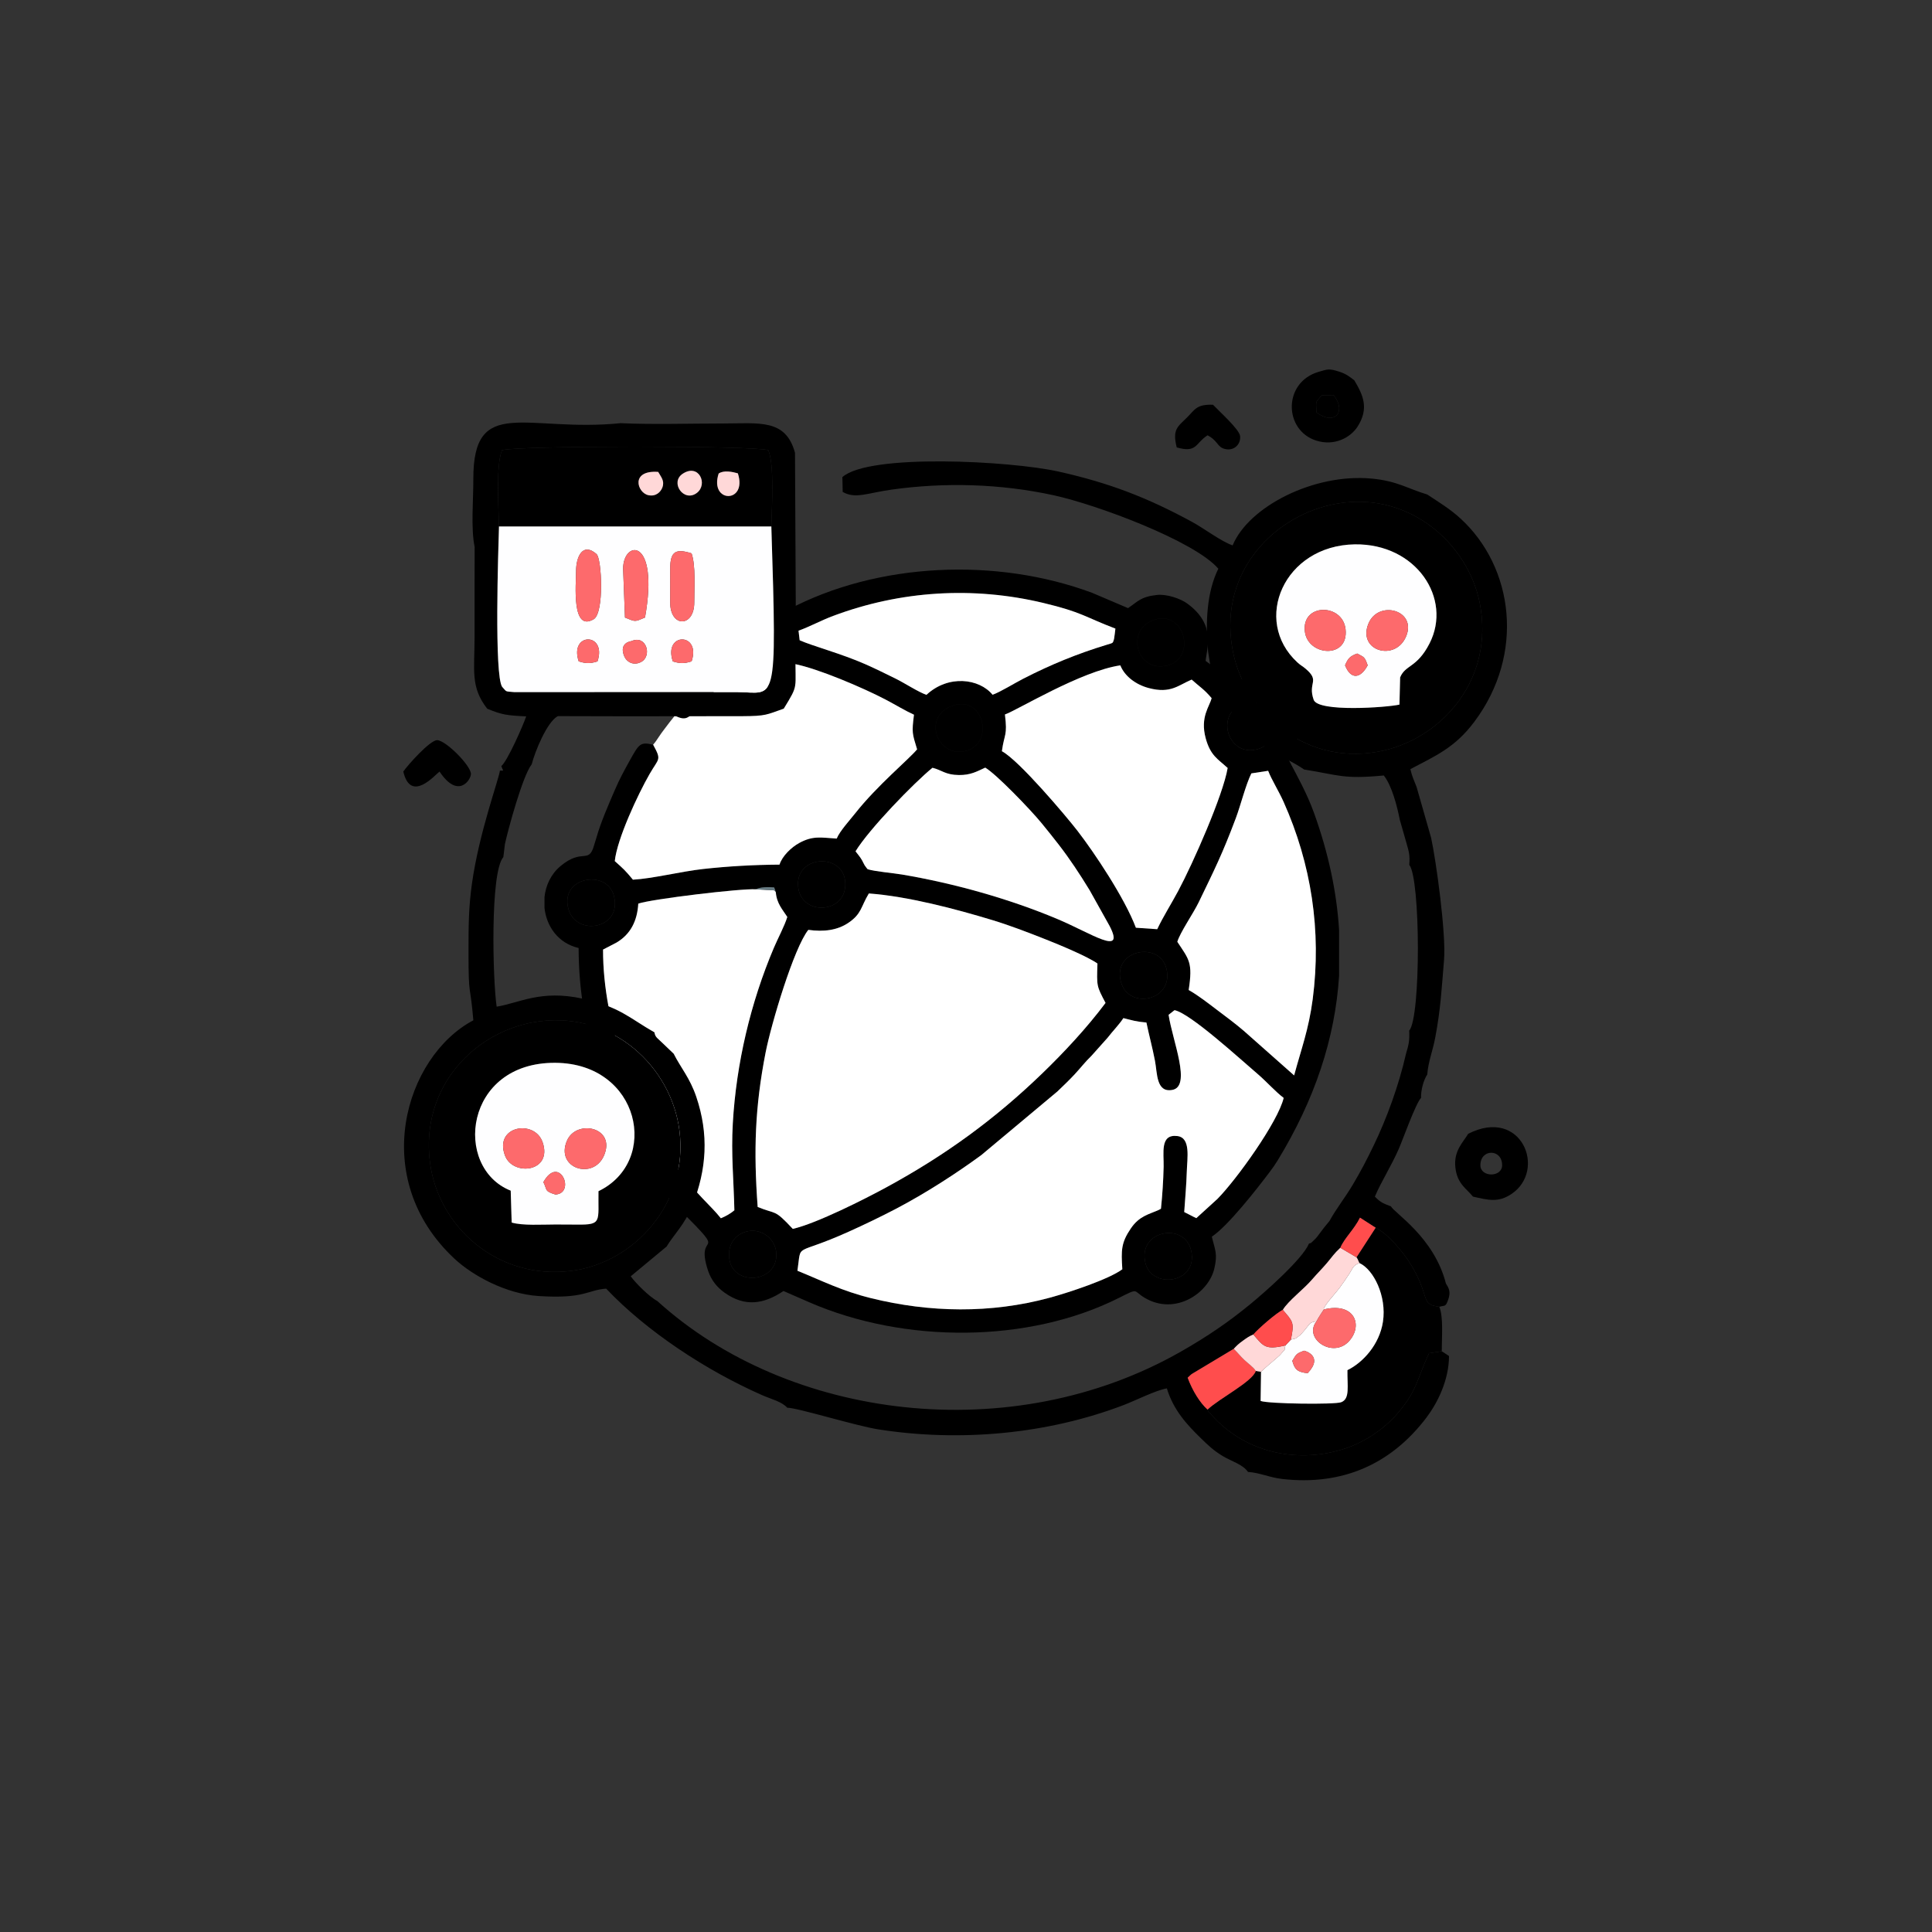 <?xml version="1.0" encoding="utf-8"?>
<!-- Generator: Adobe Illustrator 16.0.0, SVG Export Plug-In . SVG Version: 6.00 Build 0)  -->
<!DOCTYPE svg PUBLIC "-//W3C//DTD SVG 1.1//EN" "http://www.w3.org/Graphics/SVG/1.1/DTD/svg11.dtd">
<svg version="1.1" id="Layer_1" xmlns="http://www.w3.org/2000/svg" xmlns:xlink="http://www.w3.org/1999/xlink" x="0px" y="0px"
	 width="800px" height="800px" viewBox="0 0 800 800" enable-background="new 0 0 800 800" xml:space="preserve">
<rect x="0" y="0" width="800" height="800" fill="#333333" stroke="none"/>
<path fill-rule="evenodd" clip-rule="evenodd" fill="#000000" d="M474.291,523.01c-3.391-13.573,16.43-17.258,18.99-4.96
	C496.07,531.447,477.023,533.948,474.291,523.01L474.291,523.01z M554.494,385.174v18.807c-1.65,26.182-10.203,51.489-25.334,76.343
	c-1.186,1.945-2.07,3.197-3.398,4.958c-5.48,7.271-17.25,22.307-23.965,26.804c1.242,5.327,2.506,6.974,1.02,13.227
	c-2.432,10.243-16.252,19.589-28.873,12.055c-4.879-2.912-2.209-4.18-10.49-0.003c-37.615,18.971-89.011,18.984-128.291,1.9
	l-10.738-4.687c-7.996,5.354-15.849,6.81-24.439,0.662c-3.053-2.185-5.486-5.093-6.844-9.224
	c-5.649-17.202,9.378-4.205-10.973-24.373c-3.514-3.482-6.968-7.823-9.984-11.865c-20.585-27.583-32.59-62.08-32.59-97.227
	c-8.559-1.994-13.36-9.093-14.138-16.661v-4.376c0.498-4.864,2.672-9.557,6.599-12.851c9.135-7.662,11.683-0.669,13.913-8.581
	c0.373-1.321,0.654-1.975,1.065-3.433c1.754-6.215,5-13.595,7.527-19.465c1.978-4.596,3.713-7.75,6.037-11.958
	c4.01-7.263,4.504-8.104,9.851-6.864c3.583,6.542,2.39,5.441-1.432,12.082c-4.929,8.564-13.515,27.016-14.447,36.117
	c3.708,3.311,4.271,3.787,7.519,7.695c8.095-0.431,19.891-3.408,28.999-4.417c10.459-1.158,21.081-1.748,31.7-1.819
	c1.079-3.519,4.882-7.192,8.228-9.001c5.635-3.047,8.858-2.197,15.456-1.785c1.213-3.05,5.44-7.65,7.654-10.459
	c9.065-11.5,22.204-22.352,25.626-26.484c-2.032-6.721-2.216-6.865-1.293-14.347c-3.667-1.663-7.758-4.174-11.637-6.206
	c-9.537-4.995-27.999-12.88-37.99-14.841c-1.703,4.253-6.375,8.147-11.431,9.71c-8.891,2.748-11.202-0.474-17.445-2.513
	c-3.143,3.198-6.138,6.207-9.213,9.305c-5.629,5.67-6.084,7.486-11.304,4.94c-2.045-2.852-2.661-3.83-0.408-7.004
	c2.153-3.034,11.854-11.013,14.547-15.034c-0.999-4.285-2.72-8.697-0.591-14.729c2.893-8.199,12.301-14.593,21.803-12.953
	c5.561,0.959,7.768,3.291,11.563,5.833c37.102-19.632,86.25-21.71,125.869-6.978l14.873,6.335c4.102-2.747,5.215-4.709,11.914-5.448
	c4.23-0.466,9.875,1.574,12.531,3.496c12.186,8.818,8.119,18.619,7.688,23.802c4.174,2.795,6.824,6.681,10.281,8.997
	c5.623-1.31,7.748-3.008,14.334-0.837c9.854,3.249,17.07,15.013,12.318,26.204c-3.42,8.055-5.188,0.902,2.91,17.048
	c1.877,3.741,3.609,7.583,5.068,11.642C550.09,353.269,553.518,369.393,554.494,385.174L554.494,385.174z M301.962,521.082
	c-0.758-6.084,2.888-10.432,7.945-11.301c5.733-0.985,10.687,3.243,11.423,8.116C323.326,531.119,303.477,533.24,301.962,521.082
	L301.962,521.082z M483.885,420.21l2.453-1.917c6.449,1.238,26.916,20.02,34.531,26.517c3.6,3.069,7.297,7.279,10.67,9.811
	c-2.318,9.892-19.58,33.899-27.414,41.811l-8.756,7.981c-1.555-0.692-3.443-1.797-5.012-2.525c0.377-5.63,0.891-11.058,1.064-16.787
	c0.172-5.627,1.715-13.976-3.887-14.679c-7.277-0.913-5.568,6.998-5.701,12.745c-0.137,5.855-0.518,11.612-1.105,17.351L479.844,501
	c-4.07,1.85-8.07,2.453-11.621,7.712c-3.986,5.904-4.002,8.914-3.492,16.868c-5.5,4.123-22.133,9.631-30.184,11.812
	c-24.305,6.583-49.569,6.165-73.91,0.146c-12.045-2.979-20.053-7.121-30.441-11.343c1.774-12.089-1.768-5.819,21.119-16.124
	c6.569-2.957,13.46-6.273,19.51-9.438c12.567-6.575,25.25-14.814,35.503-22.324l31.5-26.339c2.492-2.396,4.754-4.527,7.092-7.038
	c2.514-2.697,4.447-5.265,7.039-7.75l6.668-7.465c2.047-2.677,4.865-5.534,6.543-8.139c3.822,0.925,5.039,1.447,9.539,1.828
	c1.119,5.389,2.479,10.324,3.549,15.886c0.975,5.059,0.465,13.224,7.141,12.027C493.482,449.872,485.533,431.021,483.885,420.21
	L483.885,420.21z M328.28,508.854c-7.97-8.521-6.551-5.774-14.549-9.074c-1.716-23.378-1.126-41.389,3.279-63.918
	c2.316-11.847,11.731-43.408,17.697-50.829c6.313,0.892,12.006,0.192,16.574-2.902c5.548-3.759,5.113-6.571,8.489-12.172
	c16.32,1.203,36.105,6.487,50.851,10.944c7.859,2.376,15.178,5.234,22.66,8.189c5.352,2.113,17.102,6.983,21.15,9.886
	c-0.313,9.476-0.385,9.2,3.348,16.313c-7.82,10.46-17.348,20.627-26.184,29.163c-19.506,18.849-40.026,33.854-64.615,47.216
	C358.157,496.465,338.172,506.597,328.28,508.854L328.28,508.854z M464.178,406.689c-3.77-13.497,16.006-17.172,18.82-5.592
	C486.221,414.354,467.428,418.327,464.178,406.689L464.178,406.689z M487.502,389.98c1.148-3.882,6.639-11.777,8.85-16.359
	c6.609-13.696,9.781-19.946,15.354-34.783c2.057-5.475,4.045-13.695,6.455-18.597l6.951-1.068c1.52,3.87,4.373,8.347,6.385,12.843
	c11.502,25.715,15.768,53.462,12.068,81.724c-1.648,12.584-4.738,20.581-7.691,31.573l-20.834-18.451
	c-3.637-3.114-7.268-5.776-11.182-8.741c-3.74-2.831-7.688-5.932-11.654-8.183C493.963,398.53,492.4,397.375,487.502,389.98
	L487.502,389.98z M312.965,368.24c1.732-0.948,5.216-1.009,7.603-0.769l0.681,1.973c0.343,4.631,2.809,7.217,4.759,10.254
	c-1.255,3.955-3.841,8.711-5.557,12.747c-9.609,22.609-15.594,47.889-17.011,72.702c-0.742,13.004,0.386,23.446,0.648,36.014
	c-1.542,1.328-3.582,2.484-5.602,3.302c-4.023-5.166-10.274-9.955-18.43-21.268c-17.036-23.629-30.448-58.893-30.345-90.001
	l5.607-2.914c5.783-3.433,8.556-8.938,8.984-16.11C269.731,372.285,306.787,367.833,312.965,368.24L312.965,368.24z
	 M235.404,376.485c-3.804-13.352,15.876-16.762,18.79-5.573C257.782,384.687,238.656,387.9,235.404,376.485L235.404,376.485z
	 M330.531,367.487c-1.602-13.305,18.365-14.646,19.442-2.458C351.15,378.341,331.99,379.612,330.531,367.487L330.531,367.487z
	 M386.119,317.919c3.93,0.961,5.288,2.938,10.919,3.005c4.87,0.058,7.429-1.461,10.931-3.07
	c4.488,2.626,18.627,17.236,23.369,23.044c2.533,3.104,4.561,5.613,7.133,8.94c4.496,5.818,8.559,11.966,12.721,18.777l8.279,14.83
	c6.592,12.771-7.547,3.025-21.535-2.863c-19.941-8.394-42.883-14.83-64.454-18.465c-3.651-0.616-11.238-1.254-14.231-2.201
	c-0.121-0.12-0.284-0.495-0.332-0.391l-0.879-1.216c-0.404-0.662-0.673-1.366-1.11-2.129c-0.858-1.498-1.823-2.521-2.673-3.672
	C359.821,343.38,378.338,324.247,386.119,317.919L386.119,317.919z M514.736,291.483c13.01-4.477,17.943,14.659,6.678,18.507
	C508.607,314.363,502.703,295.624,514.736,291.483L514.736,291.483z M394.181,292.29c12.94-4.796,17.608,14.761,6.478,18.437
	C388.521,314.734,381.43,297.016,394.181,292.29L394.181,292.29z M508.348,318.003c-1.895,11.262-14.348,39.469-20.496,50.954
	c-2.816,5.261-6.289,10.753-8.668,15.805l-8.834-0.61c-4.693-12.421-17.279-31.185-24.166-40.101
	c-4.719-6.109-24.283-29.256-31.318-32.99c0.986-7.362,2.371-6.2,1.256-15.208c5.029-1.727,31.428-17.952,47.785-20.342
	c1.664,4.253,6.109,7.922,11.84,9.422c9.018,2.36,12.072-1.15,17.695-3.526c3.215,2.916,5.098,3.919,8.262,7.676
	c-0.805,3.44-4.85,7.802-2.445,16.629C501.217,312.905,504.291,314.289,508.348,318.003L508.348,318.003z M477.902,256.661
	c12.666-4.218,17.531,15.683,5.734,18.829C470.59,278.969,465.807,260.69,477.902,256.661L477.902,256.661z M308.68,256.898
	c12.293-4.537,18.307,14.6,5.97,18.589C302.919,279.282,295.871,261.626,308.68,256.898L308.68,256.898z M330.65,261.157
	c4.441-1.568,9.389-4.275,14.347-6.129c27.899-10.436,57.89-12.332,87.013-5.367c16.121,3.856,17.053,5.756,29.854,10.628
	c-0.057,0.57-0.471,4.043-0.572,4.351c-0.576,1.755-0.188,1.485-2.857,2.295c-12.305,3.734-23.357,8.27-34.717,14.096
	c-3.65,1.872-9.484,5.503-12.713,6.651c-5.465-6.71-18.299-8.425-27.37,0.03c-3.065-0.977-9.244-4.974-12.651-6.641
	c-4.454-2.179-7.896-3.927-12.603-6.01c-9.973-4.414-21.968-7.563-27.261-9.948L330.65,261.157L330.65,261.157z"/>
<path fill-rule="evenodd" clip-rule="evenodd" fill="#FFFFFF" d="M328.28,508.854c9.892-2.257,29.877-12.389,38.701-17.184
	c24.588-13.361,45.109-28.367,64.615-47.216c8.836-8.536,18.363-18.703,26.184-29.163c-3.732-7.113-3.66-6.838-3.348-16.313
	c-4.049-2.902-15.799-7.772-21.15-9.886c-7.482-2.955-14.801-5.813-22.66-8.189c-14.746-4.457-34.531-9.741-50.851-10.944
	c-3.376,5.601-2.941,8.413-8.489,12.172c-4.568,3.094-10.261,3.794-16.574,2.902c-5.966,7.421-15.381,38.982-17.697,50.829
	c-4.405,22.529-4.995,40.54-3.279,63.918C321.729,503.079,320.31,500.332,328.28,508.854L328.28,508.854z"/>
<path fill-rule="evenodd" clip-rule="evenodd" fill="#FFFFFF" d="M504.125,496.431c7.834-7.911,25.096-31.919,27.414-41.811
	c-3.373-2.531-7.07-6.741-10.67-9.811c-7.615-6.497-28.082-25.278-34.531-26.517l-2.453,1.917
	c1.648,10.811,9.598,29.662,1.514,31.109c-6.676,1.196-6.166-6.969-7.141-12.027c-1.07-5.562-2.43-10.497-3.549-15.886
	c-4.5-0.381-5.717-0.903-9.539-1.828c-1.678,2.604-4.496,5.462-6.543,8.139l-6.668,7.465c-2.592,2.485-4.525,5.053-7.039,7.75
	c-2.338,2.511-4.6,4.643-7.092,7.038l-31.5,26.339c-10.253,7.51-22.936,15.749-35.503,22.324c-6.05,3.165-12.941,6.481-19.51,9.438
	c-22.887,10.305-19.344,4.035-21.119,16.124c10.388,4.222,18.396,8.364,30.441,11.343c24.341,6.019,49.605,6.437,73.91-0.146
	c8.051-2.181,24.684-7.688,30.184-11.812c-0.51-7.954-0.494-10.964,3.492-16.868c3.551-5.259,7.551-5.862,11.621-7.712l0.885-0.483
	c0.588-5.738,0.969-11.495,1.105-17.351c0.133-5.747-1.576-13.658,5.701-12.745c5.602,0.703,4.059,9.052,3.887,14.679
	c-0.174,5.729-0.688,11.157-1.064,16.787c1.568,0.729,3.457,1.833,5.012,2.525L504.125,496.431L504.125,496.431z"/>
<path fill-rule="evenodd" clip-rule="evenodd" fill="#FFFFFF" d="M279.438,296.34c-1.445,1.751-2.982,3.784-4.412,5.683
	c-0.873,1.159-1.292,1.713-2.144,2.997c-0.924,1.393-1.442,2.193-2.435,3.344c3.583,6.542,2.39,5.441-1.432,12.082
	c-4.929,8.564-13.515,27.016-14.447,36.117c3.708,3.311,4.271,3.787,7.519,7.695c8.095-0.431,19.891-3.408,28.999-4.417
	c10.459-1.158,21.081-1.748,31.7-1.819c1.079-3.519,4.882-7.192,8.228-9.001c5.635-3.047,8.858-2.197,15.456-1.785
	c1.213-3.05,5.44-7.65,7.654-10.459c9.065-11.5,22.204-22.352,25.626-26.484c-2.032-6.721-2.216-6.865-1.293-14.347
	c-3.667-1.663-7.758-4.174-11.637-6.206c-9.537-4.995-27.999-12.88-37.99-14.841c-1.703,4.253-6.375,8.147-11.431,9.71
	c-8.891,2.748-11.202-0.474-17.445-2.513c-3.143,3.198-6.138,6.207-9.213,9.305C285.113,297.07,284.658,298.886,279.438,296.34
	L279.438,296.34z"/>
<path fill-rule="evenodd" clip-rule="evenodd" fill="#FFFFFF" d="M321.25,369.444c-0.125-0.174-0.53-0.674-0.602-0.762l-7.683-0.441
	c-6.179-0.408-43.234,4.044-48.663,5.929c-0.428,7.172-3.201,12.677-8.984,16.11l-5.607,2.914
	c-0.103,31.108,13.309,66.372,30.345,90.001c8.156,11.313,14.407,16.102,18.43,21.268c2.021-0.817,4.06-1.974,5.602-3.302
	c-0.262-12.567-1.39-23.01-0.648-36.014c1.417-24.813,7.401-50.093,17.011-72.702c1.715-4.036,4.302-8.792,5.557-12.747
	C324.059,376.661,321.592,374.075,321.25,369.444L321.25,369.444z"/>
<path fill-rule="evenodd" clip-rule="evenodd" fill="#FFFFFF" d="M508.348,318.003c-4.057-3.714-7.131-5.098-9.09-12.291
	c-2.404-8.827,1.641-13.188,2.445-16.629c-3.164-3.757-5.047-4.761-8.262-7.676c-5.623,2.376-8.678,5.886-17.695,3.526
	c-5.73-1.5-10.176-5.169-11.84-9.422c-16.357,2.391-42.756,18.615-47.785,20.342c1.115,9.008-0.27,7.846-1.256,15.208
	c7.035,3.734,26.6,26.881,31.318,32.99c6.887,8.916,19.473,27.68,24.166,40.101l8.834,0.61c2.379-5.051,5.852-10.543,8.668-15.805
	C494,357.472,506.453,329.265,508.348,318.003L508.348,318.003z"/>
<path fill-rule="evenodd" clip-rule="evenodd" fill="#FFFFFF" d="M487.502,389.98c4.898,7.395,6.461,8.55,4.701,19.958
	c3.967,2.251,7.914,5.352,11.654,8.183c3.914,2.965,7.545,5.627,11.182,8.741l20.834,18.451c2.953-10.992,6.043-18.989,7.691-31.573
	c3.699-28.262-0.566-56.009-12.068-81.724c-2.012-4.496-4.865-8.973-6.385-12.843l-6.951,1.068
	c-2.41,4.901-4.398,13.122-6.455,18.597c-5.572,14.837-8.744,21.087-15.354,34.783C494.141,378.204,488.65,386.098,487.502,389.98
	L487.502,389.98z"/>
<path fill-rule="evenodd" clip-rule="evenodd" fill="#FFFFFF" d="M386.119,317.919c-7.781,6.328-26.298,25.461-31.863,34.591
	c0.85,1.151,1.815,2.174,2.673,3.672c0.438,0.763,0.707,1.467,1.11,2.129l0.879,1.216c0.048-0.104,0.21,0.271,0.332,0.391
	c2.993,0.947,10.58,1.585,14.231,2.201c21.571,3.635,44.513,10.071,64.454,18.465c13.988,5.888,28.127,15.633,21.535,2.863
	l-8.279-14.83c-4.162-6.812-8.225-12.959-12.721-18.777c-2.572-3.327-4.6-5.836-7.133-8.94
	c-4.742-5.808-18.881-20.418-23.369-23.044c-3.502,1.609-6.061,3.128-10.931,3.07C391.407,320.857,390.049,318.88,386.119,317.919
	L386.119,317.919z"/>
<path fill-rule="evenodd" clip-rule="evenodd" fill="#FFFFFF" d="M330.65,261.157l0.47,3.957c5.292,2.384,17.288,5.534,27.261,9.948
	c4.707,2.083,8.148,3.832,12.603,6.01c3.407,1.667,9.586,5.664,12.651,6.641c9.071-8.455,21.905-6.74,27.37-0.03
	c3.229-1.148,9.063-4.779,12.713-6.651c11.359-5.827,22.412-10.362,34.717-14.096c2.67-0.81,2.281-0.54,2.857-2.295
	c0.102-0.308,0.516-3.781,0.572-4.351c-12.801-4.872-13.732-6.772-29.854-10.628c-29.123-6.965-59.114-5.069-87.013,5.367
	C340.039,256.882,335.091,259.589,330.65,261.157L330.65,261.157z"/>
<path fill-rule="evenodd" clip-rule="evenodd" fill="#000000" d="M514.736,291.483c-12.033,4.141-6.129,22.88,6.678,18.507
	C532.68,306.142,527.746,287.006,514.736,291.483L514.736,291.483z"/>
<path fill-rule="evenodd" clip-rule="evenodd" fill="#000000" stroke="#000000" stroke-width="0.216" stroke-miterlimit="22.926" d="
	M477.902,256.661c-12.096,4.029-7.313,22.308,5.734,18.829C495.434,272.344,490.568,252.443,477.902,256.661L477.902,256.661z"/>
<path fill-rule="evenodd" clip-rule="evenodd" fill="#000000" d="M308.68,256.898c-12.81,4.728-5.761,22.383,5.97,18.589
	C326.987,271.498,320.974,252.361,308.68,256.898L308.68,256.898z"/>
<path fill-rule="evenodd" clip-rule="evenodd" fill="#000000" stroke="#000000" stroke-width="0.216" stroke-miterlimit="22.926" d="
	M394.181,292.29c-12.751,4.726-5.659,22.444,6.478,18.437C411.789,307.051,407.121,287.494,394.181,292.29L394.181,292.29z"/>
<path fill-rule="evenodd" clip-rule="evenodd" fill="#000000" d="M464.178,406.689c3.25,11.638,22.043,7.665,18.82-5.592
	C480.184,389.518,460.408,393.192,464.178,406.689L464.178,406.689z"/>
<path fill-rule="evenodd" clip-rule="evenodd" fill="#000000" d="M301.962,521.082c1.515,12.158,21.364,10.037,19.368-3.185
	c-0.736-4.873-5.69-9.102-11.423-8.116C304.85,510.65,301.204,514.998,301.962,521.082L301.962,521.082z"/>
<path fill-rule="evenodd" clip-rule="evenodd" fill="#000000" d="M474.291,523.01c2.732,10.938,21.779,8.438,18.99-4.96
	C490.721,505.752,470.9,509.437,474.291,523.01L474.291,523.01z"/>
<path fill-rule="evenodd" clip-rule="evenodd" fill="#000000" d="M235.404,376.485c3.252,11.415,22.377,8.202,18.79-5.573
	C251.28,359.723,231.6,363.133,235.404,376.485L235.404,376.485z"/>
<path fill-rule="evenodd" clip-rule="evenodd" fill="#000000" d="M330.531,367.487c1.459,12.125,20.62,10.854,19.442-2.458
	C348.896,352.841,328.929,354.183,330.531,367.487L330.531,367.487z"/>
<path fill-rule="evenodd" clip-rule="evenodd" fill="#667A82" d="M321.25,369.444l-0.681-1.973c-2.387-0.24-5.871-0.179-7.603,0.769
	l7.683,0.441C320.72,368.77,321.125,369.27,321.25,369.444L321.25,369.444z"/>
<path fill-rule="evenodd" clip-rule="evenodd" fill="#000000" d="M223.649,422.873c30.301-3.787,54.333,19.003,57.682,45.219
	c3.842,30.077-18.665,54.814-44.687,58.137c-30.714,3.923-55.088-18.248-58.588-44.75
	C173.911,450.096,196.818,426.227,223.649,422.873L223.649,422.873z M206.624,217.952c-0.195-8.054-1.307-25.465,1.26-31.537
	c5.927-1.935,104.24-1.945,110.249-0.014c2.569,6.122,1.459,23.465,1.261,31.551c2.418,76.491,1.906,68.684-14.392,68.612
	l-92.062,0.027c-4.042-0.365-2.962,0.003-4.991-2.16C204.598,279.773,206.317,227.824,206.624,217.952L206.624,217.952z
	 M550.957,209.072c31.457-7.084,56.939,15.748,61.789,40.718c6.074,31.265-15.295,55.239-39.445,60.897
	c-31.908,7.476-57.207-15.251-62.555-39.853C503.709,238.451,526.193,214.649,550.957,209.072L550.957,209.072z M196.541,226.49
	c-0.067,12.33-0.017,24.669-0.027,37c-0.012,14.268-1.771,20.953,5.234,29.976c6.207,2.544,8.031,2.766,16.13,3.173
	c-1.161,3.537-7.697,18.409-10.276,20.574c0.7,2.209,1.375,1.886-0.603,1.886c-0.394,3.522-8.589,25.499-11.578,46.813
	c-1.399,9.979-1.42,17.439-1.421,28.578c-0.002,19.378,0.678,12.121,2,28c-28.289,14.969-43.656,65.37-7.763,98.764
	c7.499,6.978,21.262,14.518,34.763,15.406c19.216,1.231,20.083-2.477,28-3.058c16.728,17.653,41.326,33.876,64.691,44.152
	c3.698,1.626,7.883,2.538,10.303,5.159c3.914-0.074,28.376,7.486,37.578,8.939c33.666,5.317,70.057,2.066,101.772-10.072
	c5.047-1.932,13.088-6.046,17.826-6.884c2.773,9.161,8.568,15.251,13.941,20.498c3.133,3.059,5.32,5.202,9.344,7.623
	c3.285,1.978,8.271,3.407,10.299,6.472c5.217,0.394,8.912,2.332,14.309,2.939c24.842,2.795,44.918-6.128,59.531-25.346
	c4.564-6.005,9.406-15.548,9.406-25.594l-3-1.963l-5.275,0.809c-5.225,11.345-4.885,15.362-12.986,24.881
	c-4.838,5.684-13.023,11.984-23.031,14.997c-19.617,5.904-40.537,0.875-54.063-14.35c-0.127-0.144-0.336-0.373-0.453-0.514
	c-1.273-1.528-0.299,0.059-1.174-1.663c-3.18-2.857-6.236-7.818-8.236-13.197l1.096-1.034c0.15-0.124,0.398-0.349,0.568-0.48
	l17.434-10.465c1.262-1.359,1.941-2.032,3.797-3.364c1.844-1.323,2.514-1.82,4.299-2.561c1.885-2.292,9.705-9.083,12.213-10.202
	c2.234-3.744,8.611-8.486,12.117-12.584c2.102-2.456,3.91-4.18,6.158-6.822c2.182-2.564,2.824-3.774,5.535-6.301
	c1.658-3.992,5.68-7.519,8.146-12.473l6.49,4.165c4.975,2.474,11.357,9.979,14.459,15.056c2.041,3.344,3.605,6.402,4.887,10.088
	c1.826,5.261,1.352,6.896,7.02,7.604c2.391-0.733,2.545,0.257,3.693-3.026c1.129-3.226,0.191-4.781-0.969-6.6
	c-4.898-19.269-21.598-29.361-22.73-31.946c-3.104-1.201-4.27-1.52-6.693-4.054c2.6-6.156,6.766-12.605,9.908-19.769
	c1.545-3.521,7.049-18.941,9.219-21.118c-0.123-3.046,1.02-7.362,2.572-9.69c0.363-5.138,2.244-9.705,3.277-15.145
	c2.297-12.091,2.676-20.475,3.67-32.332c0.887-10.554-3.217-40.745-5.359-50.535l-6-21c-1.158-3.028-1.824-4.135-2.588-7.411
	c10.566-5.591,18.426-8.878,26.443-19.556c21.162-28.182,16.256-64.13-5.672-84.216c-4.445-4.072-8.883-6.696-13.771-9.947
	c-8.43-2.539-12.404-5.583-22.947-6.588c-24.025-2.291-51.037,11.649-57.648,27.652c-4.797-1.635-11.633-6.931-16.938-9.808
	c-18.15-9.845-33.98-16.054-55.266-20.786c-19.766-4.395-78.319-7.537-89.389,2.311l0.125,6.144
	c5.256,3.016,10.143,0.468,20.132-0.938c22.057-3.105,45.161-2.491,67.274,2.333c17.92,3.909,58.301,18.944,68.139,30.4
	c-4.738,9.606-5.418,22.174-4.232,34.321l1.367,8.757l3.488,6.855c10.236,23.727,25.867,26.768,34.898,33.21
	c14.482,2.313,16.131,4.079,32.996,2.475c3.328,4.224,5.457,12.452,6.635,18.376l2.621,9.166c1.146,3.98,1.615,5.368,1.291,9.45
	c4.686,5.714,4.838,63.223-0.031,68.665c0.199,4.132-0.174,5.72-1.318,9.564c-2.957,13.046-7.971,26.786-13.389,37.987
	c-2.842,5.879-5.273,10.573-8.693,16.318c-3.242,5.445-6.742,9.726-9.598,14.938c-1.953,2.305-2.646,3.257-4.176,5.297
	c-0.688,0.917-1.066,1.565-2.268,2.663c-2.664,2.435-0.334,0.626-2.068,1.429c-2.707,6.475-18.334,20.185-24.387,25.146
	c-8.992,7.368-17.529,13.21-28.504,19.486c-70.08,40.076-162.65,28.485-216.956-20.889c-3.313-1.69-9.155-7.627-10.991-10.215
	l14.856-12.321c2.674-4.549,7.617-9.229,10.678-16.978c5.939-15.033,6.857-29.474,1.608-45.023
	c-2.642-7.826-6.475-12.079-9.363-17.845c-1.333-1.333-3.044-2.839-4.493-4.299c-2.076-2.094-3.185-2.442-3.461-4.539
	c-10.353-5.88-14.423-10.641-29.829-13.981c-17.355-3.764-26.157,1.847-35.514,3.335c-1.598-10.614-2.799-55.655,2.772-61.94
	l0.655-5.414c1.259-5.823,7.344-28.308,11.084-33c1.281-5.058,6.311-17.611,10.836-19.953l28.797,0.069l47.729-0.053
	c9.587-0.063,9.685-0.532,17.002-3.115c6.414-10.47,4.58-7.571,4.896-22.943c0.185-8.995,0.11-18.002,0.052-27
	c-0.12-18.678-0.161-37.326-0.286-55.995c-3.867-14.251-14.865-12.137-30.191-12.139c-13.744-0.001-28.364,0.481-42-0.125
	c-39.116,3.921-61.143-11.856-61.003,23.255C196.03,206.817,194.917,218.758,196.541,226.49L196.541,226.49z"/>
<path fill-rule="evenodd" clip-rule="evenodd" fill="#FEFEFF" d="M278.592,273.872c-4.021-12.166,11.822-12.084,7.789-0.021
	C283.348,274.808,281.638,274.813,278.592,273.872L278.592,273.872z M261.462,265.48c6.198-2.801,8.688,6.169,4.018,8.629
	c-3.262,1.718-6.04-0.14-6.936-2.234C256.028,266.001,261.44,265.49,261.462,265.48L261.462,265.48z M239.625,273.851
	c-4.007-12.104,11.831-12.107,7.782,0.027C244.364,274.812,242.653,274.803,239.625,273.851L239.625,273.851z M277.511,235.49
	c0-7.401,2.473-8.363,8.863-6.361c1.746,5.223,1.108,14.058,1.108,20.361c0,10.331-9.971,10.474-9.971,0V235.49L277.511,235.49z
	 M258.017,235.49c0-11.841,15.066-13.479,9.074,20.206c-4.349,1.845-3.835,1.851-8.304,0.014L258.017,235.49L258.017,235.49z
	 M238.538,236.49c0-5.96,2.744-12.081,8.468-7.077c2.195,1.919,3.242,24.387-1.159,26.99
	C236.556,261.901,238.538,241.822,238.538,236.49L238.538,236.49z M319.394,217.952H206.624c-0.306,9.872-2.025,61.821,1.325,66.479
	c2.029,2.163,0.949,1.795,4.991,2.16l92.062-0.027C321.3,286.636,321.812,294.443,319.394,217.952L319.394,217.952z"/>
<path fill-rule="evenodd" clip-rule="evenodd" fill="#000000" d="M579.768,280.49l-0.281,11.269
	c-5.197,1.192-33.693,3.227-35.523-1.986c-2.564-7.311,2.84-7.645-3.379-12.902c-1.326-1.121-1.953-1.29-3.371-2.596
	c-18.871-17.386-5.486-48.42,23.773-48.866c25.432-0.387,40.48,22.422,30.945,41.045
	C586.736,276.597,581.932,275.207,579.768,280.49L579.768,280.49z M550.957,209.072c-24.764,5.577-47.248,29.379-40.211,61.762
	c5.348,24.601,30.646,47.328,62.555,39.853c24.15-5.658,45.52-29.632,39.445-60.897C607.896,224.82,582.414,201.988,550.957,209.072
	L550.957,209.072z"/>
<path fill-rule="evenodd" clip-rule="evenodd" fill="#000000" d="M211.475,493.028c-23.97-9.53-19.338-53.234,18.531-52.94
	c35.112,0.272,43.449,40.791,17.808,53.156c-0.194,12.603,1.622,13.947-8.752,13.829c-3.026-0.034-6.035-0.044-9.062-0.044
	c-5.3-0.001-13.697,0.548-18.127-0.809L211.475,493.028L211.475,493.028z M223.649,422.873
	c-26.831,3.354-49.738,27.223-45.593,58.605c3.5,26.502,27.874,48.673,58.588,44.75c26.022-3.322,48.529-28.06,44.687-58.137
	C277.981,441.876,253.95,419.086,223.649,422.873L223.649,422.873z"/>
<path fill-rule="evenodd" clip-rule="evenodd" fill="#000000" d="M297.576,196.084c2.146-1.497,5.704-0.719,7.954-0.087
	C309.626,208.583,293.576,208.447,297.576,196.084L297.576,196.084z M272.536,195.401c1.196,2.124,2.746,3.696,1.759,6.404
	c-0.705,1.936-2.705,3.919-5.844,3.233C263.789,204.019,260.953,194.57,272.536,195.401L272.536,195.401z M282.749,196.13
	c6.68-4.34,10.498,4.391,5.821,7.964C283.165,208.223,277.222,199.721,282.749,196.13L282.749,196.13z M206.624,217.952h112.771
	c0.198-8.085,1.308-25.429-1.261-31.551c-6.009-1.931-104.322-1.921-110.249,0.014C205.316,192.487,206.428,209.898,206.624,217.952
	L206.624,217.952z"/>
<path fill-rule="evenodd" clip-rule="evenodd" fill="#000000" d="M561.699,520.622c0.822,1.162,0.477,1.047,1.246,2.397
	c5.82,2.685,11.316,13.659,9.707,24.275c-1.438,9.487-8.311,16.94-14.709,20.058c-0.107,6.652,1.133,11.867-2.594,13.282
	c-2.689,1.021-30.08,0.685-33.359-0.53l0.174-12.065l-2.16-0.35c-1.441,4.477-15.211,11.415-19.986,15.998
	c0.875,1.722-0.1,0.135,1.174,1.663c0.117,0.141,0.326,0.37,0.453,0.514c13.525,15.225,34.445,20.254,54.063,14.35
	c10.008-3.013,18.193-9.313,23.031-14.997c8.102-9.519,7.762-13.536,12.986-24.881l5.275-0.809c0-5.989,0.736-14.015-1-18.411
	c-5.668-0.707-5.193-2.343-7.02-7.604c-1.281-3.686-2.846-6.744-4.887-10.088c-3.102-5.077-9.484-12.582-14.459-15.056
	L561.699,520.622L561.699,520.622z"/>
<path fill-rule="evenodd" clip-rule="evenodd" fill="#FEFEFF" d="M556.957,275.49c1.242-2.935,2.07-3.813,5.043-4.875
	c2.994,1.604,3.055,1.321,4.326,4.875C563.523,280.774,559.467,281.791,556.957,275.49L556.957,275.49z M582.25,263.49
	c-4.428,10.641-20.258,6.121-15.615-5.249C570.705,248.272,586.787,252.583,582.25,263.49L582.25,263.49z M540.316,261.49
	c-1.408-11.823,15.699-11.732,16.855-0.917C558.502,273.005,541.537,271.732,540.316,261.49L540.316,261.49z M579.768,280.49
	c2.164-5.284,6.969-3.893,12.164-14.036c9.535-18.623-5.514-41.432-30.945-41.045c-29.26,0.446-42.645,31.48-23.773,48.866
	c1.418,1.306,2.045,1.475,3.371,2.596c6.219,5.257,0.814,5.591,3.379,12.902c1.83,5.213,30.326,3.178,35.523,1.986L579.768,280.49
	L579.768,280.49z"/>
<path fill-rule="evenodd" clip-rule="evenodd" fill="#FEFEFF" d="M224.997,489.49c6.649-11.759,13.594,4.639,5.003,5.139
	C225.33,493.192,226.691,492.855,224.997,489.49L224.997,489.49z M209.104,478.49c-4.634-12.353,12.259-15.116,15.573-5.54
	C228.978,485.377,212.372,487.2,209.104,478.49L209.104,478.49z M250.101,478.49c-4.45,10.325-20.27,5.281-15.335-6.154
	C238.674,463.28,255.179,466.709,250.101,478.49L250.101,478.49z M211.475,493.028l0.398,13.192
	c4.43,1.356,12.827,0.808,18.127,0.809c3.027,0,6.036,0.01,9.062,0.044c10.374,0.118,8.559-1.227,8.752-13.829
	c25.641-12.365,17.304-52.884-17.808-53.156C192.137,439.794,187.505,483.498,211.475,493.028L211.475,493.028z"/>
<path fill-rule="evenodd" clip-rule="evenodd" fill="#FEFEFF" d="M535.117,563.49c1.742-2.759,1.455-2.938,4.883-4.191
	c0.203,0.008,8.252,2.119,1.469,9.316C537.188,568.14,536.105,567.074,535.117,563.49L535.117,563.49z M548.174,542.211
	c12.646-3.092,16.314,6.424,10.566,12.988c-6.689,7.64-19.219-0.904-13.625-8.05c-3.029,0.407-2.615,0.967-4.836,3.574
	c-0.75,0.879-1.672,2.008-2.512,2.576c-2.049,1.387-0.227,0.636-3.254,1.421l-2.23,2.397c-1.084,3.476,0.93,0.086-1.994,3.683
	c-0.322,0.397-2.029,1.876-2.617,2.378c-1.934,1.649-3.51,2.923-5.508,4.86l-0.174,12.065c3.279,1.215,30.67,1.551,33.359,0.53
	c3.727-1.415,2.486-6.63,2.594-13.282c6.398-3.117,13.271-10.57,14.709-20.058c1.609-10.616-3.887-21.591-9.707-24.275
	c-2.713,0.859-2.691,2.105-4.486,4.823c-1.215,1.84-2.355,3.488-3.709,5.338C553.121,535.407,547.758,541.112,548.174,542.211
	L548.174,542.211z"/>
<path fill-rule="evenodd" clip-rule="evenodd" fill="#000000" d="M613,482.49c0-6.884,9-6.884,9,0
	C622,487.598,613,487.598,613,482.49L613,482.49z M607.939,469.49c-2.115,3.576-6.078,7.028-5.295,13.993
	c0.76,6.769,4.619,8.678,7.275,12.007c6.383,1.433,10.438,2.602,15.973-1.105C640.566,484.558,630.066,458.188,607.939,469.49
	L607.939,469.49z"/>
<path fill-rule="evenodd" clip-rule="evenodd" fill="#000000" d="M545.109,170.744c-0.287-5.458-0.281-3.806,2.166-7.076
	l4.977-0.068C557.795,170.796,552.311,176.29,545.109,170.744L545.109,170.744z M546,153.973
	c-14.822,4.349-14.443,24.23-0.955,28.475c7.66,2.412,14.285-1.379,17.115-5.829c4.83-7.59,2.232-13.079-1.363-19.129
	c-1.885-1.454-3.338-2.662-6.268-3.598C550.184,152.503,549.758,152.897,546,153.973L546,153.973z"/>
<path fill-rule="evenodd" clip-rule="evenodd" fill="#FFD8D8" d="M531.188,542.384c4.041,4.798,4.928,4.989,3.326,12.337
	c3.027-0.785,1.205-0.034,3.254-1.421c0.84-0.568,1.762-1.697,2.512-2.576c2.221-2.607,1.807-3.167,4.836-3.574
	c1.373-2.539,1.787-2.901,3.059-4.938c-0.416-1.099,4.947-6.804,6.576-9.03c1.354-1.85,2.494-3.498,3.709-5.338
	c1.795-2.718,1.773-3.964,4.486-4.823c-0.77-1.351-0.424-1.235-1.246-2.397l-6.701-3.945c-2.711,2.526-3.354,3.736-5.535,6.301
	c-2.248,2.643-4.057,4.366-6.158,6.822C539.799,533.897,533.422,538.64,531.188,542.384L531.188,542.384z"/>
<path fill-rule="evenodd" clip-rule="evenodd" fill="#FF4D4D" d="M500.018,583.688c4.775-4.583,18.545-11.521,19.986-15.998
	c-0.902-1.518-3.162-3.076-4.668-4.495c-1.811-1.704-2.393-2.598-4.457-4.684l-17.434,10.465c-0.17,0.132-0.418,0.356-0.568,0.48
	l-1.096,1.034C493.781,575.869,496.838,580.83,500.018,583.688L500.018,583.688z"/>
<path fill-rule="evenodd" clip-rule="evenodd" fill="#000000" d="M167,319.49c3.108,13.343,13.4,1.071,15,0
	c7.783,11.624,13,3.357,13,1c0-3.5-10.5-14-14-14C177.987,306.49,168.638,317.044,167,319.49L167,319.49z"/>
<path fill-rule="evenodd" clip-rule="evenodd" fill="#000000" d="M487.26,185.272c8.439,2.372,7.52-1.587,12.74-5.023
	c3.813,1.894,4.092,4.437,6.307,5.361c3.955,1.653,7.564-1.146,7.195-5.017c-0.268-2.808-8.803-10.394-11.232-13.003
	c-6.885-0.193-7.354,1.919-10.818,5.35C487.625,176.727,485.379,177.791,487.26,185.272L487.26,185.272z"/>
<path fill-rule="evenodd" clip-rule="evenodd" fill="#FD6A6C" d="M238.538,236.49c0,5.332-1.982,25.411,7.309,19.914
	c4.4-2.604,3.354-25.071,1.159-26.99C241.282,224.41,238.538,230.53,238.538,236.49L238.538,236.49z"/>
<path fill-rule="evenodd" clip-rule="evenodd" fill="#FD6A6C" d="M277.511,235.49v14c0,10.474,9.971,10.331,9.971,0
	c0-6.303,0.638-15.138-1.108-20.361C279.984,227.127,277.511,228.089,277.511,235.49L277.511,235.49z"/>
<path fill-rule="evenodd" clip-rule="evenodd" fill="#FD6A6C" d="M258.017,235.49l0.771,20.219c4.468,1.837,3.955,1.831,8.304-0.014
	C273.083,222.011,258.017,223.649,258.017,235.49L258.017,235.49z"/>
<path fill-rule="evenodd" clip-rule="evenodd" fill="#FD6A6C" d="M540.316,261.49c1.221,10.242,18.186,11.515,16.855-0.917
	C556.016,249.758,538.908,249.667,540.316,261.49L540.316,261.49z"/>
<path fill-rule="evenodd" clip-rule="evenodd" fill="#FD6A6C" d="M250.101,478.49c5.078-11.781-11.427-15.21-15.335-6.154
	C229.831,483.771,245.651,488.815,250.101,478.49L250.101,478.49z"/>
<path fill-rule="evenodd" clip-rule="evenodd" fill="#FD6A6C" d="M582.25,263.49c4.537-10.907-11.545-15.218-15.615-5.249
	C561.992,269.611,577.822,274.131,582.25,263.49L582.25,263.49z"/>
<path fill-rule="evenodd" clip-rule="evenodd" fill="#FD6A6C" d="M548.174,542.211c-1.271,2.037-1.686,2.399-3.059,4.938
	c-5.594,7.146,6.936,15.689,13.625,8.05C564.488,548.635,560.82,539.119,548.174,542.211L548.174,542.211z"/>
<path fill-rule="evenodd" clip-rule="evenodd" fill="#FD6A6C" d="M209.104,478.49c3.268,8.71,19.874,6.887,15.573-5.54
	C221.364,463.374,204.47,466.138,209.104,478.49L209.104,478.49z"/>
<path fill-rule="evenodd" clip-rule="evenodd" fill="#FFD8D8" d="M510.879,558.511c2.064,2.086,2.646,2.979,4.457,4.684
	c1.506,1.419,3.766,2.978,4.668,4.495l2.16,0.35c1.998-1.938,3.574-3.211,5.508-4.86c0.588-0.502,2.295-1.98,2.617-2.378
	c2.924-3.597,0.91-0.207,1.994-3.683c-8.396,1.959-9.113,0.357-13.309-4.532c-1.785,0.74-2.455,1.237-4.299,2.561
	C512.82,556.479,512.141,557.151,510.879,558.511L510.879,558.511z"/>
<path fill-rule="evenodd" clip-rule="evenodd" fill="#FF4D4D" d="M518.975,552.586c4.195,4.89,4.912,6.491,13.309,4.532l2.23-2.397
	c1.602-7.348,0.715-7.539-3.326-12.337C528.68,543.503,520.859,550.294,518.975,552.586L518.975,552.586z"/>
<path fill-rule="evenodd" clip-rule="evenodd" fill="#FF4D4D" d="M554.998,516.677l6.701,3.945l7.936-12.253l-6.49-4.165
	C560.678,509.158,556.656,512.685,554.998,516.677L554.998,516.677z"/>
<path fill-rule="evenodd" clip-rule="evenodd" fill="#FFD8D8" d="M282.749,196.13c-5.526,3.59,0.417,12.093,5.821,7.964
	C293.247,200.521,289.429,191.791,282.749,196.13L282.749,196.13z"/>
<path fill-rule="evenodd" clip-rule="evenodd" fill="#FFD8D8" d="M272.536,195.401c-11.583-0.832-8.747,8.618-4.085,9.637
	c3.139,0.686,5.139-1.298,5.844-3.233C275.281,199.097,273.731,197.525,272.536,195.401L272.536,195.401z"/>
<path fill-rule="evenodd" clip-rule="evenodd" fill="#FFD8D8" d="M297.576,196.084c-4,12.363,12.051,12.499,7.954-0.087
	C303.28,195.365,299.721,194.587,297.576,196.084L297.576,196.084z"/>
<path fill-rule="evenodd" clip-rule="evenodd" fill="#FD6A6C" d="M261.462,265.48c-0.022,0.01-5.434,0.521-2.918,6.395
	c0.896,2.094,3.674,3.952,6.936,2.234C270.149,271.649,267.66,262.679,261.462,265.48L261.462,265.48z"/>
<path fill-rule="evenodd" clip-rule="evenodd" fill="#FD6A6C" d="M278.592,273.872c3.046,0.941,4.756,0.937,7.789-0.021
	C290.414,261.787,274.571,261.706,278.592,273.872L278.592,273.872z"/>
<path fill-rule="evenodd" clip-rule="evenodd" fill="#FD6A6C" d="M239.625,273.851c3.028,0.952,4.738,0.96,7.782,0.027
	C251.457,261.744,235.619,261.748,239.625,273.851L239.625,273.851z"/>
<path fill-rule="evenodd" clip-rule="evenodd" fill="#000000" d="M545.109,170.744c7.201,5.546,12.686,0.052,7.143-7.144
	l-4.977,0.068C544.828,166.938,544.822,165.285,545.109,170.744L545.109,170.744z"/>
<path fill-rule="evenodd" clip-rule="evenodd" fill="#FD6A6C" d="M224.997,489.49c1.695,3.365,0.333,3.702,5.003,5.139
	C238.59,494.129,231.646,477.731,224.997,489.49L224.997,489.49z"/>
<path fill-rule="evenodd" clip-rule="evenodd" fill="#FD6A6C" d="M535.117,563.49c0.988,3.584,2.07,4.649,6.352,5.125
	c6.783-7.197-1.266-9.309-1.469-9.316C536.572,560.553,536.859,560.731,535.117,563.49L535.117,563.49z"/>
<path fill-rule="evenodd" clip-rule="evenodd" fill="#FD6A6C" d="M556.957,275.49c2.51,6.3,6.566,5.284,9.369,0
	c-1.271-3.554-1.332-3.271-4.326-4.875C559.027,271.677,558.199,272.556,556.957,275.49L556.957,275.49z"/>
</svg>
